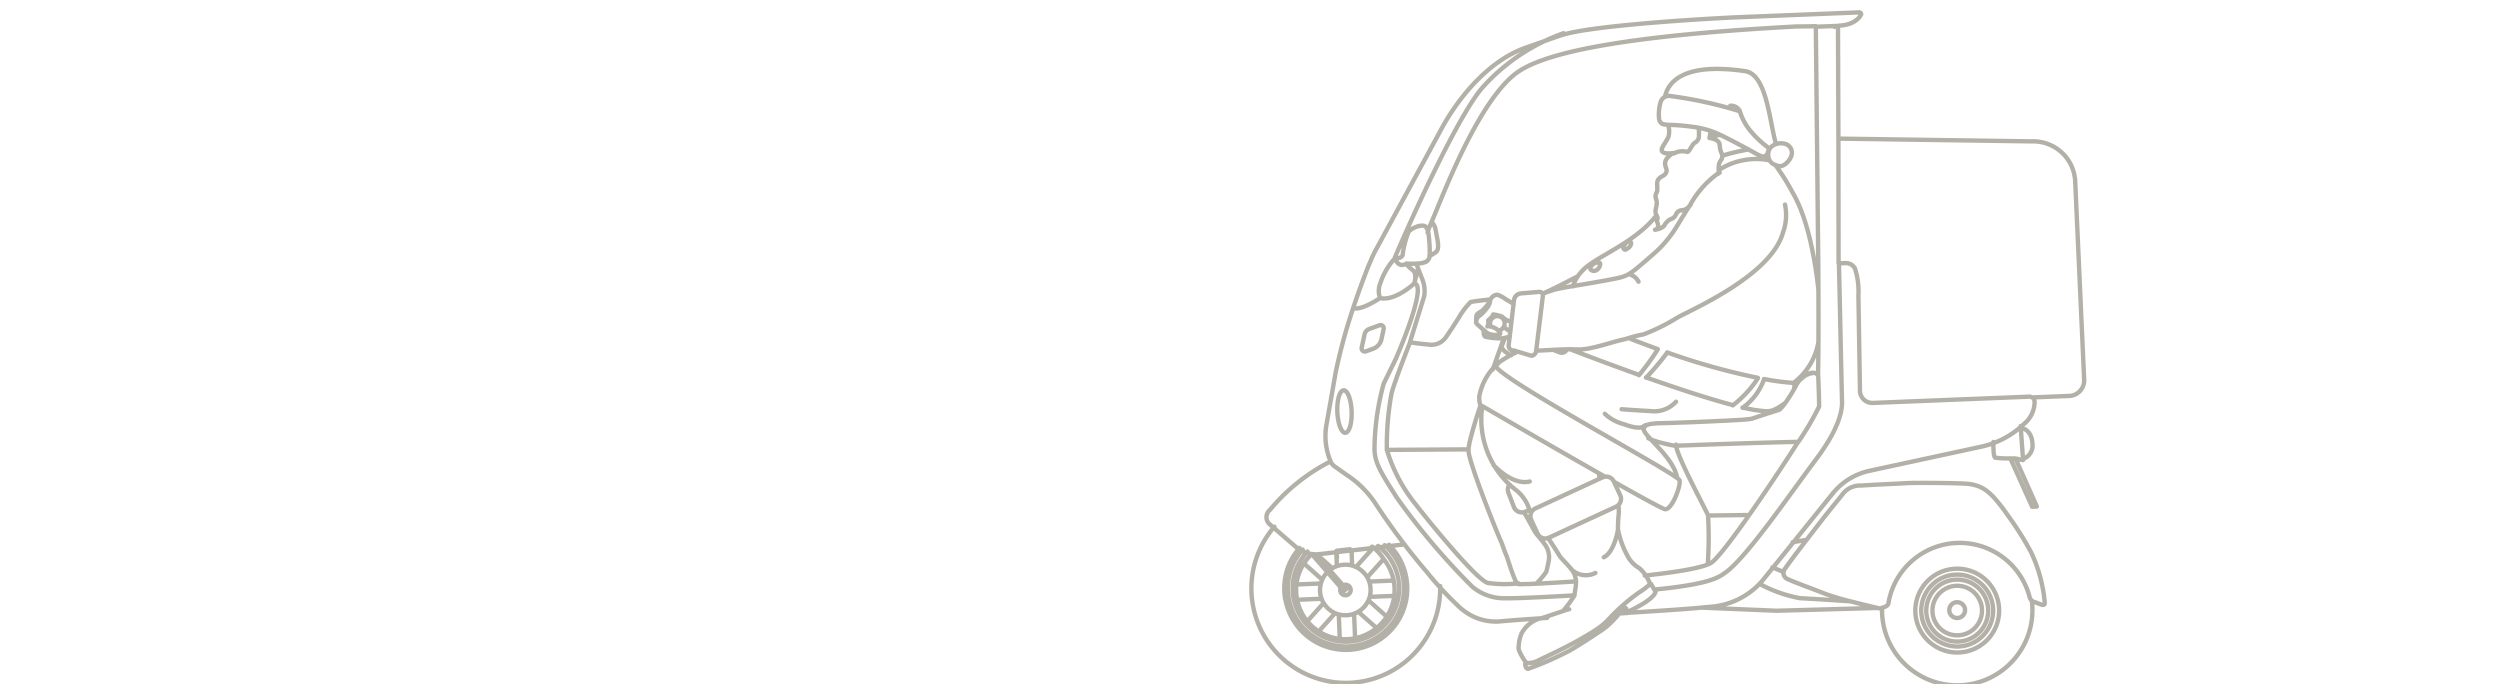 <svg xmlns="http://www.w3.org/2000/svg" xmlns:xlink="http://www.w3.org/1999/xlink" width="285" height="78" viewBox="0 0 285 78"><defs><clipPath id="a"><rect width="285" height="78" transform="translate(181 207)" fill="#fdfcf8" stroke="#6c655d" stroke-width="1"/></clipPath></defs><g transform="translate(-181 -207)" clip-path="url(#a)"><path d="M100.682,2582.045s.365,1.1,1.244.594c.021-.011.04-.023.061-.036m39.023,28.673-4.649.057m-27.281-7.541-9.342.059m73.773-5.988,4.03-.161a1.774,1.774,0,0,0,1.7-1.845l-1.02-22.583a4.791,4.791,0,0,0-4.978-4.594l-21.975-.313M94.821,2597.06c-.45.017-.773,1.116-.718,2.453s.461,2.407.911,2.388.771-1.116.718-2.453-.461-2.407-.911-2.388Zm4.568-7.017a.366.366,0,0,0-.5-.393l-1.143.414a.861.861,0,0,0-.545.636l-.325,1.513a.368.368,0,0,0,.5.4l.822-.3a1.489,1.489,0,0,0,.94-1.1l.251-1.169Zm44.307,27.205c.359.148.811.33,1.295.524m2.508-3.647c-.536.086-1.076.178-1.492.26M95.9,2587.68c.26.1,1.056.178,3.07-1.13m20.914-30.2h0a.089.089,0,0,0-.019.008,22.465,22.465,0,0,0-9.308,6.288c-3.083,3.677-9.016,17.134-9.961,19.44m1.4.516h0a6.558,6.558,0,0,0,1.118.013c.116-.006.234-.013.346-.023a2.06,2.06,0,0,0,.8-.212.509.509,0,0,0,.068-.048.352.352,0,0,0,.046-.049c.013-.019.034-.042.061-.074a.856.856,0,0,0,.173-.325.733.733,0,0,0,.028-.18c0-.021,0-.04,0-.061a17.293,17.293,0,0,0-.152-2.54,1.31,1.31,0,0,0-.042-.184v0a1.411,1.411,0,0,0-.264-.5c-.306-.351-1.524.04-1.952.579a10.2,10.2,0,0,0-.68,2.652c-.1.313-.568.365-.851.393a.184.184,0,0,0-.085.051,4.531,4.531,0,0,0-.547.662,8.025,8.025,0,0,0-1.067,2.113,2.3,2.3,0,0,0-.017,1.678h0c1.758.366,3.89-1.671,3.89-1.671a0,0,0,0,0,0,0,.409.409,0,0,0,.038-.112.26.26,0,0,0,.013-.046l0-.011s0,0,0,0c.009-.045.021-.1.032-.159a2.649,2.649,0,0,0,.036-.325,1.292,1.292,0,0,0,0-.192.49.49,0,0,0-.006-.074.5.5,0,0,0-.009-.091c0-.008,0-.015,0-.023a.286.286,0,0,0-.008-.04v0c0-.023-.01-.043-.015-.065s-.015-.053-.025-.078a.34.34,0,0,0-.021-.047.533.533,0,0,0-.074-.127.467.467,0,0,0-.059-.062,6.9,6.9,0,0,1-.841-.78l0,0m68.9,22.184,2.482,5.506.537-.023-2.436-5.472m.854.042h0a1.616,1.616,0,0,0,1.076-1.782c-.038-.965-.628-1.724-1.317-1.7h-.008m-3.121,1.553h0v0c-.011.765.011,1.714.216,1.787a10.954,10.954,0,0,0,1.715.083h0c.249.006.41.01.583.01h.021a1.724,1.724,0,0,1,.345.082,2.646,2.646,0,0,0,.5.1l-.01-.139-.249-3.478-.015-.266v0m-35.659,15.626a45.255,45.255,0,0,0,.023-5.422,1.194,1.194,0,0,0-.051-.122c-.006-.016-.013-.031-.021-.048s0-.005,0-.008c-.009-.021-.019-.042-.03-.064-.127-.268-.35-.7-.623-1.242l-.087-.17-.089-.177c-.036-.072-.074-.144-.112-.22-.051-.1-.1-.2-.154-.3s-.107-.209-.159-.315c-.027-.051-.053-.106-.082-.159-.051-.1-.1-.205-.154-.31-.013-.023-.025-.047-.036-.072-.043-.085-.089-.175-.133-.262-.279-.56-.562-1.135-.82-1.686l-.076-.161c-.328-.7-.611-1.352-.8-1.859-.011-.034-.025-.068-.034-.1-.023-.061-.044-.119-.061-.177-.011-.038-.023-.072-.032-.106a.751.751,0,0,1-.026-.1.7.7,0,0,1-.027-.1.22.22,0,0,1-.008-.034.222.222,0,0,1-.008-.034.273.273,0,0,1-.008-.04.957.957,0,0,1-.019-.129.082.082,0,0,1,0-.019.464.464,0,0,1,0-.072m-30.321-11.66s-1.743,4.376-2.113,5.826a32.784,32.784,0,0,0-.535,6.432,18.3,18.3,0,0,0,3.3,6.231c1.543,2,6.981,8.663,8.228,8.945a14.215,14.215,0,0,0,3.493.046M102.9,2584.766c-.015.045-.028.082-.04.112h0c1.49.082-1.46,7.165-2.105,8.615-.087.2-.873,1.781-1.363,2.8a28.589,28.589,0,0,0-1.052,7.6c.091,1.477.63,2.4,2.569,5.434a78.147,78.147,0,0,0,8.547,10.09,5.625,5.625,0,0,0,3.825,1.348c.752.032,4.093-.112,7.863-.332M102.917,2584.7l.057-.2a.221.221,0,0,0,.009-.038l.011-.038c0-.013.008-.026.011-.042s.008-.026.011-.042.008-.029.011-.044.015-.059.023-.089c.013-.047.025-.095.038-.144q.023-.1.051-.205c.009-.036.019-.072.027-.11q.028-.111.057-.228l.028-.12c.009-.04.021-.082.03-.123s.019-.084.03-.126m26.934,36.62h0c.788-.074,1.479-.148,2.029-.218,4.357-.562,5.3-1.146,6.081-1.726,2.411-1.707,7.4-9.021,10.3-12.872s3.015-5.881,2.983-6.719-.321-14.442-.33-14.666-.027-1.151-.027-1.151m-48.182.188.209.543h0l.427,1.113a3.689,3.689,0,0,1,.27,2.069l-1.627,5.253c.86.144,1.53.191,2.236.273a2.006,2.006,0,0,0,1.864-.845c.613-.9.909-1.348,1.475-2.24a8.446,8.446,0,0,1,1.34-1.769c.118-.057,1.24-.194,2.267-.311m17.443,14.8v0a.162.162,0,0,1,.008-.029.065.065,0,0,1,.008-.021.138.138,0,0,1,.008-.027.284.284,0,0,1,.015-.038c0-.006.006-.013.008-.019s.006-.011.008-.017v0l.017-.03.017-.029c.008-.013.015-.023.023-.034s.013-.017.019-.027a.6.6,0,0,1,.047-.051.14.14,0,0,1,.015-.017l.015-.013a.127.127,0,0,1,.025-.021.288.288,0,0,1,.027-.023c.017-.014.036-.025.053-.036a.183.183,0,0,1,.027-.015.035.035,0,0,1,.009-.006l0,0,.011-.006c.009,0,.017-.009.027-.013a.037.037,0,0,1,.015-.007.374.374,0,0,1,.04-.019l.034-.013c.017-.008.034-.013.051-.019,0,0,.006,0,.008,0l.036-.011a.1.1,0,0,1,.025-.006s0,0,0,0l.038-.011h.006a.443.443,0,0,1,.051-.014l.053-.011.038-.008a.351.351,0,0,1,.049-.008l.065-.012.063-.007c.021,0,.044-.006.065-.008.169-.019.336-.028.477-.045a.036.036,0,0,1,.015,0,.041.041,0,0,1,.015,0l.078-.006.049,0,.091-.006.063,0h.017c.019,0,.036,0,.055,0s.051,0,.078,0l.14-.006c.04,0,.082-.006.125-.006l.04,0c.053,0,.106,0,.163-.008l.118,0,.023,0,.085,0,.1,0,.1-.006.144-.005.135-.006c.038,0,.074,0,.112,0l.093-.006c.03,0,.061,0,.093,0,.063,0,.127,0,.192-.008l.2-.008c.047,0,.1,0,.146-.007H133l.181-.008c.036,0,.074,0,.11,0l.068,0,.216-.01c.036,0,.072,0,.11,0,.053,0,.108,0,.163-.008s.112,0,.169-.008a.392.392,0,0,0,.042,0l.159-.006a.191.191,0,0,0,.03,0l.23-.01c.076,0,.15-.008.226-.01l.125-.006c.08,0,.158-.008.237-.01l.237-.011.063,0c.057,0,.112-.006.167-.008s.112-.006.169-.007.112-.006.167-.008l.053,0c.074,0,.148-.006.22-.01l.138-.006.222-.011.37-.017.29-.013.287-.015.116-.005.114-.006.171-.008.158-.009h.013c.044,0,.087-.006.131-.008l.065,0c.021,0,.042,0,.064,0l.266-.013c.043,0,.087-.006.131-.008l.107-.006c.034,0,.07-.006.1-.006s.068-.006.1-.007l.1-.006.106-.006.091-.006.046,0,.108-.006.122-.01.049,0,.131-.009.171-.011c.021,0,.04,0,.061,0l.046,0,.084-.006a.032.032,0,0,1,.013,0l.089-.006.1-.01.034,0,.076-.006c.213-.019.4-.036.552-.053.019,0,.038,0,.057-.008a.041.041,0,0,0,.015,0,.425.425,0,0,0,.049-.006l.046-.006.044-.006.04-.006.051-.01a.069.069,0,0,0,.023,0,.22.22,0,0,0,.043-.01.663.663,0,0,0,.08-.019c1.146-.389,2.527-.83,3.007-.976l.011-.006h0c.006,0,.009-.006.015-.008a.092.092,0,0,0,.021-.01l.036-.023.011-.008.011-.007a0,0,0,0,1,0,0,.784.784,0,0,0,.065-.053l.025-.023a.275.275,0,0,0,.036-.034l.053-.053c.01-.011.019-.023.031-.034l.032-.034c.032-.036.065-.076.1-.116.019-.023.038-.046.057-.07s.049-.061.074-.093v0l.036-.047c.011-.015.023-.031.034-.043a.123.123,0,0,1,.015-.021.285.285,0,0,0,.027-.038l.04-.051c.025-.036.051-.072.078-.11.012-.017.025-.034.036-.051s.032-.045.047-.069.046-.064.068-.1.055-.081.084-.125l.038-.057c.095-.144.19-.29.279-.433.021-.034.042-.067.061-.1s.055-.087.082-.131c.009-.017.021-.032.028-.049.083-.137.159-.264.226-.382.013-.025.027-.048.04-.069l.042-.072c.01-.021.021-.04.03-.057s.028-.053.042-.078a.332.332,0,0,0,.019-.036l.006-.01c.009-.017.019-.034.026-.051l.012-.023.011-.021c.006-.013.013-.027.019-.04a.18.18,0,0,1,.013-.028.565.565,0,0,1,.027-.052c.005-.011.013-.023.019-.034s.023-.038.034-.059a.355.355,0,0,0,.019-.03c.013-.019.027-.04.042-.061a.007.007,0,0,1,0,0,.008.008,0,0,1,0,0c.011-.017.025-.034.036-.051l.023-.03c.015-.019.03-.04.046-.061l.025-.031c.017-.019.032-.04.049-.061.049-.059.1-.116.158-.173.026-.029.055-.057.084-.084a2.1,2.1,0,0,1,1.251-.661.192.192,0,0,1,.03,0h.034a.79.79,0,0,1,.592.285v-.031c.023-1.014.036-2.286.042-3.624.011-2.06.009-4.275,0-5.952v0c-.006-1.606-.013-2.715-.013-2.715l-.283-27.465c-.254.015-2.119.027-2.365.04l-.37.019c-18.795,1.031-27.8,2.868-31.122,5.086-4.52,3.013-8.727,14.353-9.851,16.948-.009.019-.017.038-.025.055s-.017.036-.025.053c-.017.036-.032.072-.047.1v0a1.7,1.7,0,0,1,.471.981c.154.913.518,2.086.025,2.468a3.816,3.816,0,0,1-.744.437m5.8,17.105c-.011.036-.023.072-.036.108-.021.066-.044.135-.065.2s-.049.146-.072.22c-.034.1-.068.209-.1.313-.019.059-.038.115-.055.175a.179.179,0,0,0-.009.03c-.023.068-.044.137-.065.2s-.038.119-.057.178-.044.148-.066.22l-.068.222c-.023.072-.044.144-.066.217l-.04.136c-.017.055-.034.11-.049.167s-.032.108-.047.163-.025.082-.036.122-.017.059-.025.089-.011.04-.017.061l-.028.1c-.009.032-.017.064-.027.1-.047.167-.089.329-.129.482-.021.076-.038.15-.057.222-.008.036-.017.072-.025.106s-.017.068-.025.1-.017.07-.025.106-.015.066-.023.1-.009.042-.013.063c-.019.085-.034.167-.047.245-.006.026-.011.055-.015.08s-.009.053-.013.078-.009.063-.013.093-.006.038-.008.055-.008.061-.009.09a.332.332,0,0,0,0,.042c0,.031,0,.059-.006.086,0,.009,0,.021,0,.03v.04a.322.322,0,0,0,0,.042c0,.013,0,.031,0,.045s0,.021,0,.033,0,.03,0,.045a.352.352,0,0,0,.008.043.459.459,0,0,0,.006.048c.008.046.017.095.027.146l.011.057c0,.019.008.038.013.059,0,0,0,.008,0,.013.008.032.015.064.025.1.011.055.025.11.04.169.009.034.019.068.028.1s.015.055.023.085.013.05.021.074.009.03.013.047.009.031.013.047c.009.036.021.074.032.112.066.226.142.469.226.727.01.032.021.063.03.095.025.07.047.143.072.217.074.222.152.452.235.687.034.1.07.2.106.305.025.071.051.143.076.215.019.053.04.108.059.164s.04.108.059.161a.026.026,0,0,1,0,.011c.044.118.085.235.129.353.049.137.1.274.152.41.025.07.051.138.078.209.061.165.123.33.186.5.009.026.021.052.028.078.023.057.044.112.065.169s.044.11.063.165l.08.205.006.017c.028.072.057.146.085.22,0,0,0,0,0,.006.042.108.084.215.123.321.021.053.044.108.063.161s.032.08.047.118l.046.118.011.028.04.106.2.51.144.367c.015.04.032.08.047.12.063.156.123.307.182.452.023.059.046.116.068.173.034.083.066.165.1.243s.065.156.093.23l.053.129c.1.239.184.444.253.607.006.017.013.032.019.047s0,0,0,.006c.013.029.023.055.034.08s.017.042.025.061.015.032.021.046c.021.049.038.089.053.119a.045.045,0,0,0,.008.017.131.131,0,0,0,.006.015.216.216,0,0,0,.019.038.085.085,0,0,1,.009.015,2.154,2.154,0,0,1,.089.208l.017.042a.254.254,0,0,1,.009.027c.009.023.019.045.027.07s.023.061.034.093.017.042.025.065c.036.1.076.211.114.319l.011.027c.011.036.025.07.036.106.028.076.055.15.082.22.006.013.01.028.015.042a.358.358,0,0,0,.015.04c.019.055.038.1.055.15,0,0,0,.009.006.015s.008.015.011.025c.015.04.03.076.044.106,0,.011.009.023.013.034s.009.019.013.027a.175.175,0,0,1,.009.017.045.045,0,0,1,.008.013c.1.158,1,3.307,1.357,3.326l.063,0h.053a.079.079,0,0,1,.021,0h.055l.074,0,.095,0c.017,0,.034,0,.053,0l.055,0,.04,0,.171-.006c.061,0,.127-.008.2-.01.034,0,.068,0,.1,0l.055,0h.019l.093,0c.019,0,.04,0,.059,0l.245-.011.112-.006c.051,0,.1,0,.154-.008l.139-.006.013,0,.131-.006.148-.008a.058.058,0,0,0,.017,0c.082,0,.165-.008.252-.011l.042,0,.243-.011.084-.006c.11-.006.226-.011.342-.019l.156-.008.385-.023c.049,0,.1,0,.152-.008l.226-.013.794-.047.294-.017c.04,0,.08-.006.122-.008l.188-.011a.09.09,0,0,1,.023,0l.213-.015c.072,0,.144-.008.216-.013h.021l.484-.032.163-.011m7.865-.665.213-.023.23-.025.23-.027c.636-.072,1.251-.148,1.838-.226l.158-.023c.019,0,.038,0,.057-.007l.254-.034.186-.028.226-.032.48-.074.142-.023c.142-.023.281-.047.417-.07l.135-.022c.072-.014.142-.027.213-.038l.086-.017.256-.048.163-.034.161-.032.239-.051c.049-.012.1-.023.144-.032l.218-.052.07-.017c.047-.011.091-.023.137-.036l.133-.034.065-.017.23-.066.072-.023c.019-.006.038-.011.057-.019.047-.015.095-.03.139-.046.025-.007.047-.017.072-.025l0,0c.038-.013.074-.026.11-.042l.038-.015.015-.006.053-.021c.015-.008.032-.013.047-.021a1.95,1.95,0,0,0,.368-.2l.024-.017.029-.021c.047-.038.095-.08.148-.129s.1-.1.159-.154.14-.146.216-.23c.051-.055.1-.116.158-.177.12-.135.245-.281.378-.442.019-.025.04-.05.061-.074l.046-.057.04-.047.04-.05.063-.08c.085-.106.174-.218.266-.334.046-.057.091-.116.138-.177.093-.12.186-.243.285-.372.636-.833,1.361-1.83,2.123-2.911.549-.776,1.116-1.6,1.686-2.432.089-.135.18-.266.271-.4.334-.492.668-.989,1-1.481q.091-.136.182-.275.308-.456.6-.909c.1-.146.2-.294.292-.442q.177-.268.347-.53c.057-.085.114-.175.171-.26.23-.354.454-.7.67-1.037.061-.095.123-.19.182-.283.091-.14.18-.281.268-.417-4.8.089-13.31.417-13.937.44l-.038,0a.11.11,0,0,1-.023,0l-.019,0s0,0,0,0l-.015,0-.017,0a.141.141,0,0,0-.028,0l-.034-.008-.038-.006a.417.417,0,0,0-.042-.008.262.262,0,0,0-.038-.008l-.032-.006a.483.483,0,0,0-.053-.01l-.084-.017c-.017,0-.034-.008-.051-.01l0,0a.017.017,0,0,1-.009,0l-.046-.008a.433.433,0,0,0-.046-.01l-.066-.015c-.053-.01-.108-.021-.165-.034l-.044-.009-.044-.009c-.121-.027-.251-.057-.383-.09l-.061-.013s0,0,0,0c-.027-.006-.055-.013-.082-.021l-.123-.03-.093-.025c-.01,0-.019-.006-.03-.009a.567.567,0,0,1-.055-.015.576.576,0,0,1-.068-.019.055.055,0,0,1-.019,0l-.087-.025a.156.156,0,0,0-.019-.006l-.112-.034c-.028-.008-.059-.017-.087-.027s-.044-.013-.065-.021c-.051-.015-.1-.031-.15-.047l-.125-.044-.082-.028-.087-.034c-.025-.008-.049-.019-.074-.027l-.087-.036c-.019-.008-.038-.015-.057-.025l-.055-.023-.055-.025c-.015-.007-.03-.015-.046-.021l-.108-.055m-16.522-11.264c-.015.046-.032.093-.049.142-.011.03-.021.061-.032.093a.106.106,0,0,0-.008.023c-.017.046-.034.093-.051.141-.008.023-.017.047-.025.072s-.021.061-.032.091c-.021.061-.044.124-.066.186l-.034.1c-.015.044-.028.085-.044.127-.025.068-.049.139-.074.209-.013.038-.028.078-.042.116l-.017.049c-.021.057-.04.114-.061.173l-.063.176c-.023.061-.044.122-.065.182l-.011.029c-.013.043-.028.085-.044.127s-.028.082-.044.122c-.034.1-.07.2-.106.3-.021.059-.042.118-.063.178l-.215.608c-.015.047-.032.093-.049.14-.006.019-.013.038-.019.055v0m-6.986-16.79c-.028.061-.051.112-.07.154a8.991,8.991,0,0,0-.372,1.006m42.253,23.89a31.9,31.9,0,0,0,2.377-4.042c.017-.229-.027-1.644-.1-3.523m-.683-.285a2.2,2.2,0,0,0-1.251.661m-19.683,26.653c3.275-.2,6.331-.4,8.479-.6h0l1.065-.1a8.571,8.571,0,0,0,5.158-2.371c.078-.078.154-.154.232-.236v0c.167-.173.327-.353.478-.543l.943-1.169,2.31-2.863,4.6-5.707a7.407,7.407,0,0,1,4.207-2.593l12.763-2.757a10.021,10.021,0,0,0,1.308-.378h0v0a9.963,9.963,0,0,0,3.106-1.819l0,0c.072-.061.142-.125.214-.188l.363-.33a3.256,3.256,0,0,0,1.057-2.383l0-.029a.576.576,0,0,0-.121-.336.592.592,0,0,0-.494-.231l-17.827.714a1.412,1.412,0,0,1-1.464-1.35l-.177-10.9a8.417,8.417,0,0,0-.393-3.066,1.151,1.151,0,0,0-1.111-.623l-.759.023-.017-14.06v-.008l-.05-13v0l-2.544.1m-21.491,66.831c-.243.013-.486.028-.731.043h0m24.369-66.865.4-.1.156-.042c2.009-.087,2.489-1.289,2.489-1.289a.224.224,0,0,0-.234-.217l-13.542.543c-3.563.144-16.539.9-20.209,2m-.023.008c-.165.048-.325.1-.475.15l-3.575,1.255c-4.084,1.371-7.446,5.192-9.582,8.934l-7.674,14.159c-.4.714-.562,1.208-.869,1.874-.638,1.633-1.242,3.288-1.786,4.951a63.549,63.549,0,0,0-1.927,7.1l-1.059,5.99a7.433,7.433,0,0,0,.414,4.095.616.616,0,0,0,.049.127,1.345,1.345,0,0,0,.461.572l1.346.951a11.431,11.431,0,0,1,1.9,1.545,11.111,11.111,0,0,1,1.073,1.257q.234.317.416.6c.961,1.458,2.028,2.977,3.22,4.532.813,1.06,1.686,2.138,2.618,3.224,0,0,.535.691,1.441,1.688.513.564,1.147,1.228,1.874,1.92l.063.059a6.742,6.742,0,0,0,2.031,1.42,6.267,6.267,0,0,0,2.652.493c1.5-.139,3.444-.279,5.6-.42m24.211-3.873a15.643,15.643,0,0,0,4.6,1.627c1.808.094,4.118.247,5.758.361m-7.641-3.178a.854.854,0,0,0,.378.594c.6.306,3.172,1.242,4.167,1.639l.228.091a29.861,29.861,0,0,0,2.869.852c1.238.321,2.479.612,3.089.752h0l.306.07a.937.937,0,0,1,.222-.087c.275-.086.655-.18.717-.535a8.236,8.236,0,0,1,16.1-.661.751.751,0,0,0,.26.4.76.76,0,0,0,.327.157.037.037,0,0,1,.015,0c.644.236,1.168.549,1.111.029a16.734,16.734,0,0,0-1.561-5.732,34.828,34.828,0,0,0-2.453-3.926c-1.766-2.546-2.61-3.262-3.662-3.626a4.84,4.84,0,0,0-1.481-.26c-1.046-.07-5.447-.108-6.44-.061-2.122.117-3.18.142-5.3.281a2.511,2.511,0,0,0-2.06.881c-.907,1.164-1.175,1.439-2.1,2.618-.479.615-1.357,1.745-2.227,2.876-1.111,1.443-2.206,2.892-2.44,3.286a.564.564,0,0,0-.068.359Zm-9.173,3.9,8.4.35,11.5-.317m-62.35-16.707a21.791,21.791,0,0,0-6.886,5.5,1.116,1.116,0,0,0-.423.82,1.064,1.064,0,0,0,.37.847l.513.442,2.432,2.105a3.669,3.669,0,0,0,.431.319c.028.019.057.036.085.053l.087.049q.088.048.177.091h0a3.268,3.268,0,0,0,.541.214h0a3.3,3.3,0,0,0,.533.116h0c.059.008.116.015.177.021l.066.006a1.034,1.034,0,0,0,.106.006.02.02,0,0,0,.009,0c.011,0,.025,0,.036,0h.046a.357.357,0,0,1,.047,0l.087,0a3.035,3.035,0,0,0,.33-.023l1.9-.216h0c.509-.061,1.021-.12,1.532-.177.068-.01.137-.017.205-.025.759-.085,1.517-.175,2.276-.26h0l.689-.08h0c.251-.03.5-.057.752-.087h0c.169-.019.336-.04.5-.059.592-.067,1.183-.137,1.777-.2h0m63,6.59a.9.9,0,1,0,.936.864.9.9,0,0,0-.936-.864Zm-.07-1.872a2.825,2.825,0,1,0,2.937,2.709,2.828,2.828,0,0,0-2.937-2.709Zm-.026-.7a3.53,3.53,0,1,0,3.668,3.387,3.529,3.529,0,0,0-3.668-3.387Zm4.234,3.364a4.1,4.1,0,1,0-3.93,4.256,4.1,4.1,0,0,0,3.93-4.256Zm-4.285-4.61a4.777,4.777,0,1,0,4.965,4.581,4.776,4.776,0,0,0-4.965-4.581Zm-8.384,4.465c0,.241.006.532.011.649a8.572,8.572,0,0,0,17.13-.686c-.01-.258-.032-.512-.065-.761m-76.778,1.241,2.086,1.857m1.162-1.3-2.085-1.855m-4.118-3.664-1.781-1.585m.625,2.892-2.085-1.855m2.25,4.507-1.861,2.077m1.3,1.16,1.866-2.081m5.534-6.172-1.866,2.083m.573-3.25-1.862,2.077m-4,1.883-2.785.112m2.869,1.631-2.793.112m11.013-2.187-2.787.112m2.85,1.631-2.795.112m-1.68,4.721-.112-2.791m-1.631,2.863-.112-2.789m1.523-5.574-.068-1.714m-1.737.2.032.822.03.757m-2.869-1.375v0l1.8,2.056,1.346,1.542.177.2.357.41.26-.226-.37-.423v0l-.19-.216-.066-.076-1.255-1.435-1.566-1.792m2.831,3.761a.507.507,0,0,0-.027.055.236.236,0,0,0-.017.038c0,.006,0,.012-.006.019a.335.335,0,0,0-.013.048s0,.005,0,.007a.309.309,0,0,0-.009.061.361.361,0,0,0,0,.065v.029a.325.325,0,0,0,.006.061.093.093,0,0,0,0,.023c.006.028.011.055.019.082,0,0,0,0,0,.006a.613.613,0,0,0,.234.3.237.237,0,0,0,.047.029.616.616,0,0,0,.1.045.262.262,0,0,0,.042.011.237.237,0,0,0,.036.008.53.53,0,0,0,.11.011h.025a.2.2,0,0,0,.034,0,.409.409,0,0,0,.084-.013c.019-.006.038-.01.057-.017a.745.745,0,0,0,.1-.047.592.592,0,0,0,.091-.066l.032-.029.009-.011a.739.739,0,0,0,.059-.07.127.127,0,0,1,.013-.021c.009-.015.017-.031.027-.045s.015-.032.023-.05a.6.6,0,0,0,.028-.083l.006-.028a.644.644,0,0,0,.011-.087v-.055c0-.021,0-.044-.006-.064a.407.407,0,0,0-.009-.047.224.224,0,0,0-.009-.034.442.442,0,0,0-.015-.048l-.017-.038c-.008-.015-.015-.032-.025-.047a.587.587,0,0,0-.188-.2.452.452,0,0,0-.053-.032.645.645,0,0,0-.169-.059.542.542,0,0,0-.1-.01h-.038a.385.385,0,0,0-.066.008h0a.433.433,0,0,0-.065.013c-.021.006-.042.013-.063.021a.544.544,0,0,0-.059.027m-2.432,1.54c.008.021.015.042.025.063.023.057.047.112.074.167a.494.494,0,0,0,.021.046c.034.07.072.138.112.2a.471.471,0,0,0,.038.057.539.539,0,0,0,.047.074.908.908,0,0,0,.072.1,1.02,1.02,0,0,0,.063.084c.025.03.049.061.076.089a2.621,2.621,0,0,0,.279.283c.051.046.1.089.159.129a1.031,1.031,0,0,0,.11.078,1.254,1.254,0,0,0,.125.082,2.5,2.5,0,0,0,.338.178c.066.029.135.057.2.082.053.019.106.037.159.052a.507.507,0,0,0,.051.015.387.387,0,0,0,.051.011,1.009,1.009,0,0,0,.11.027.067.067,0,0,0,.021,0c.027.006.053.011.082.015a.388.388,0,0,0,.047.008c.021,0,.042.008.063.009l.025,0,.148.015s.006,0,.01,0c.038,0,.076,0,.114,0s.057,0,.085,0,.076,0,.116,0c.025,0,.047,0,.072,0a.122.122,0,0,0,.027,0l.072-.006c.057-.006.112-.013.167-.021a2.734,2.734,0,0,0,.533-.139,2.989,2.989,0,0,0,.328-.142c.051-.027.1-.055.152-.083.021-.013.042-.025.063-.04.036-.021.072-.046.108-.07l.021-.013c.053-.038.106-.078.156-.12a.238.238,0,0,0,.036-.03,1.567,1.567,0,0,0,.133-.118c.011-.01.023-.021.034-.032.042-.04.082-.082.121-.125a.129.129,0,0,1,.017-.019,3.185,3.185,0,0,0,.249-.325.127.127,0,0,0,.013-.021,2.624,2.624,0,0,0,.213-.385c.017-.036.032-.072.047-.108l.034-.091c.017-.05.032-.1.047-.145.008-.021.013-.041.019-.062l.006-.025c.013-.044.025-.087.034-.131,0-.021.009-.04.013-.061s.009-.05.013-.072.008-.042.009-.063v0l.006-.026a.1.1,0,0,1,0-.025.017.017,0,0,1,0-.009c.006-.055.011-.11.015-.165,0-.01,0-.021,0-.031s0-.038,0-.057c0-.036,0-.07,0-.106s0-.085,0-.127a.094.094,0,0,0,0-.023c0-.053-.006-.106-.011-.159s-.013-.118-.023-.175-.019-.11-.032-.163a.418.418,0,0,0-.009-.042c-.013-.061-.03-.122-.049-.18-.011-.034-.023-.068-.034-.1a2.791,2.791,0,0,0-.226-.49c-.028-.047-.057-.095-.087-.141s-.063-.089-.095-.135v0c-.034-.042-.066-.085-.1-.125s-.072-.083-.108-.123l-.017-.017c-.04-.042-.082-.083-.125-.123-.061-.057-.123-.11-.19-.161l-.028-.023c-.017-.011-.034-.025-.051-.038l-.009-.006c-.036-.028-.074-.053-.112-.079l-.142-.086c-.023-.013-.046-.025-.068-.036-.049-.029-.1-.053-.154-.078-.034-.015-.066-.03-.1-.044s-.068-.029-.1-.042c-.078-.03-.159-.055-.239-.078-.047-.013-.093-.025-.142-.034a1.081,1.081,0,0,0-.137-.027,1.785,1.785,0,0,0-.178-.025.144.144,0,0,0-.03,0c-.044,0-.087-.008-.133-.01-.027,0-.053,0-.082,0-.059,0-.12,0-.18,0a3.225,3.225,0,0,0-.336.034l-.095.017c-.063.011-.125.027-.186.042s-.112.031-.167.05c-.027.008-.051.015-.076.025a.482.482,0,0,0-.047.019c-.044.015-.087.034-.131.053-.028.011-.057.025-.084.038s-.078.038-.116.059-.089.049-.133.076a2.289,2.289,0,0,0-.3.209m1.238,2.024a.093.093,0,0,1,.008-.021.331.331,0,0,0,.019-.034l-.175-.2-1.348-1.54a2.846,2.846,0,0,0-.746,1.3,2.826,2.826,0,0,0-.093.854,2.761,2.761,0,0,0,.178.888l.023.063c.023.057.047.112.074.167m.021.046c.009.017.017.034.027.049.027.053.055.1.085.156h0c.011.019.023.038.036.057m-1.4-5.635v0h0a5.53,5.53,0,0,0-.883,1.067v0a5.578,5.578,0,0,0-.852,2.394v0a5.51,5.51,0,0,0-.028.851,5.7,5.7,0,0,0,.106.892,5.621,5.621,0,0,0,1.162,2.447,5.739,5.739,0,0,0,1.3,1.158h0a5.563,5.563,0,0,0,2.392.856,5.71,5.71,0,0,0,.87.031,5.586,5.586,0,0,0,3.328-1.263,5.685,5.685,0,0,0,1.162-1.3v0a5.6,5.6,0,0,0,.858-2.373.038.038,0,0,0,0-.013c.017-.152.03-.305.036-.461,0-.141,0-.281,0-.424a5.611,5.611,0,0,0-.1-.845v0a5.547,5.547,0,0,0-1.145-2.457s0,0,0,0A5.561,5.561,0,0,0,98.239,2615c-.027-.019-.055-.036-.084-.055s-.065-.04-.095-.061m-7.359.55a5.86,5.86,0,0,0-.695.875,6,6,0,0,0-.968,2.726,6.317,6.317,0,0,0-.027.851,6.237,6.237,0,0,0,.1.89,6.082,6.082,0,0,0,5.342,4.911,6.283,6.283,0,0,0,.869.026,6.082,6.082,0,0,0,4.822-2.717,6.055,6.055,0,0,0,.961-2.572c0-.044.009-.086.015-.127.011-.11.019-.219.025-.329.009-.188.011-.378,0-.57a6.179,6.179,0,0,0-.093-.847,6.031,6.031,0,0,0-1.3-2.787,5.9,5.9,0,0,0-1.008-.963m-8.593.416a6.736,6.736,0,0,0-.564.723,6.558,6.558,0,0,0-1.1,3.115,6.3,6.3,0,0,0-.023.849,6.858,6.858,0,0,0,.1.892,6.618,6.618,0,0,0,10.831,3.865,6.665,6.665,0,0,0,1.164-1.3,6.564,6.564,0,0,0,1.078-2.8q.02-.145.034-.291c.006-.059.011-.116.015-.173a6.146,6.146,0,0,0,.009-.725,6.242,6.242,0,0,0-.089-.847,6.544,6.544,0,0,0-1.481-3.174m0,0a6.625,6.625,0,0,0-.623-.64m-11.336,6.1a6.986,6.986,0,0,0,1.635,3.44c.066.078.137.156.211.232l0,0,0,0a7.14,7.14,0,0,0,.8.718c.093.072.188.141.285.211a7.011,7.011,0,0,0,3.393,1.211c.159.013.319.021.48.025q.194,0,.387-.005c.129,0,.258-.014.387-.025.163-.017.327-.04.488-.064a6.974,6.974,0,0,0,3.451-1.635c.116-.1.226-.2.334-.308l0,0,0,0,0,0v0a6.982,6.982,0,0,0,.558-.625l0,0q.137-.171.262-.353a7,7,0,0,0,1.169-2.977c.019-.129.032-.26.046-.391,0-.021,0-.044,0-.067.006-.071.009-.14.013-.213.011-.2.009-.41,0-.617a5.959,5.959,0,0,0-.053-.615c-.008-.076-.019-.156-.03-.232a6.969,6.969,0,0,0-1.614-3.453c-.021-.025-.042-.048-.065-.072l0,0-.006-.006c-.1-.11-.2-.22-.309-.324m-10.2.37a7.033,7.033,0,0,0-.5.64l-.008.01s0,0,0,0a6.989,6.989,0,0,0-1.206,3.393c0,.04-.006.078-.008.116a6.723,6.723,0,0,0-.009.733,6.643,6.643,0,0,0,.068.733l.023.159m7.408-5.646-1.532.177m0,0,.034.822m-7.131-3.566a10.764,10.764,0,1,0,18.467,10.085,11.1,11.1,0,0,0,.3-1.333,10.909,10.909,0,0,0,.131-1.988m20.69-20.158s1.281.106,3.313.215a3.337,3.337,0,0,0,2.886-1.069m-4.275-13.681a1.577,1.577,0,0,0-1.076-.841h0m-6.624,33.592a.024.024,0,0,0,.008.008,2.388,2.388,0,0,0,2.772.444m.959-1.79c1.215-.577,1.618-3.14,1.618-3.14m-14.191-7.37c.613.634,2.413,2.289,4.129,1.874m24.264-8.4a6.7,6.7,0,0,0,2.447-3.245m-3.56,2.969a12.558,12.558,0,0,0,2.867-3.1m-12.752-.053a32.24,32.24,0,0,0,2.4-2.85m-3.214,2.559a27.3,27.3,0,0,0,2.145-2.939m-7.095-8.983c.478-.19.636-.8.471-.887a.9.9,0,0,0-1.025.5c-.167.387.346.471.554.387Zm3.22-2.479c.148.178.224.078.5-.087.249-.15.5-.661.194-.744s-.406.125-.6.34c0,0-.256.3-.095.492ZM114.4,2592.8c.03-.057.061-.118.091-.184m-1.253-1.549a5.262,5.262,0,0,0-.378.981c-.059.416.682.832,1.057,1.014m3.584-7.015c1.139-.5,2.762-1.333,4.03-2m8.963-6.947c-2.2,2.842-6.039,4.4-7.8,5.741a5.308,5.308,0,0,0-1.168,1.206,4.284,4.284,0,0,0-.57,1.167m-8.465,5.037a.826.826,0,0,0,.6-.456.817.817,0,0,0,.084-.36.829.829,0,1,0-1.58.347m13.006,9.956a4.894,4.894,0,0,0,2.191,1.187c1.693.651,2.219.285,2.253.26h0m-18.415-2.332a10.222,10.222,0,0,0,3.106,8.963q.3.274.634.536a4.533,4.533,0,0,1,1.642,2.365,2.056,2.056,0,0,0,.18.317m-6.263-21.658a.758.758,0,0,1,0-.146.957.957,0,0,1,.488-.754s1.1-.932,1.1-1.615m1.578,2.937a2.076,2.076,0,0,0,.532.441.467.467,0,0,0,.22.055m-3.068-.129c-.008.154-.025.719.218.793a7.869,7.869,0,0,0,1.993.173l.072-.023c.049-.013.106-.027.169-.04.159-.034.355-.069.537-.122m.442-3.734c-.4-.234-.756-.442-.809-.478-.129-.087-.845-.585-1.128-.564a.93.93,0,0,0-.71.534.014.014,0,0,0,0,.008,1.1,1.1,0,0,1-.063.14,3.917,3.917,0,0,1-.849,1.1c-.325.239-.649.348-.693.628a4.253,4.253,0,0,0-.025.634v.021c0,.07,0,.122,0,.146a1.362,1.362,0,0,0,.283.3c.165.15.376.334.56.492.205.176.376.323.414.361a2.063,2.063,0,0,0,1.409.152c.142-.076.072-.249-.11-.423a1.978,1.978,0,0,0-.892-.469,1.167,1.167,0,0,0-.252-.029.991.991,0,0,0-.133.01,1.006,1.006,0,0,0,.087-.691s.564-.456.564-.674a5.07,5.07,0,0,1,1.018.241,2.005,2.005,0,0,0,.953.562m11.809,18.277c3.127,1.766,5.57,3.1,5.828,3.126.771.069,1.788-2.593,1.648-3.294-.01-.047-.108-.138-.285-.267-2.4-1.775-19.184-10.768-20.646-12.678a.669.669,0,0,1-.084-.136s-.1.117-.256.315m0,0a6.666,6.666,0,0,0-1.564,3.186,2.531,2.531,0,0,0,.131,1.016c.1.2.22.1.22.1s7.269,4.232,13.225,7.617v0l.771.437m5.7-28.156c.095-.013.858-.14,1.071-.526a1.687,1.687,0,0,1,.452-.53c.245-.186.325-.133.547-.3.355-.264.256-.486.56-.72s.454-.061.879-.279c.292-.152.305-.277.537-.494l0,0m-2.069-5.868c-.57.444-.75.672-.82.976-.12.513.273.8.112,1.192-.194.469-.581.391-.892.794s0,1.149-.2,1.488c-.309.532.046.835.011,1.232a5.487,5.487,0,0,1-.106.659.973.973,0,0,0,.07.725l.021.032a.662.662,0,0,1,.106.361c0,.044-.131.2-.049.376.011.023.019.036.028.053s.017.036.03.07a.756.756,0,0,1,.049.249.422.422,0,0,1-.021.233.506.506,0,0,1-.319.275l-.009,0m7.2-6.381a.857.857,0,0,0,.061-.369,3.118,3.118,0,0,1,.006-.547h0v-.009c.089-.649.42-.615.4-1.092,0,0,0,0,0,0-.017-.34-.19-.406-.271-1a1.9,1.9,0,0,0-.065-.456c-.093-.228-.363-.482-1.122-.61.046-.266.093-.531.14-.8m-4.361,2.544s0,.017.123.043h0a2.065,2.065,0,0,1,1.555-.2c.182.116.611-.92.864-1.035a.891.891,0,0,0,.463-.6,4.63,4.63,0,0,0,0-.862s-.019-.161-.03-.258m4.706-1.874a47.415,47.415,0,0,0-8.086-1.758.987.987,0,0,0-.448.116.968.968,0,0,0-.131.082.79.79,0,0,0-.1.082,1.028,1.028,0,0,0-.23.321,4.881,4.881,0,0,0-.224,1.891.821.821,0,0,0,.423.731,3.783,3.783,0,0,0,.617.078,24.762,24.762,0,0,1,3.47.332,10.66,10.66,0,0,1,1.384.366c.178.063.357.129.535.2.139.057.3.129.475.211.934.438,2.337,1.182,3.336,1.725.163.09.317.173.455.251.205.112.378.209.505.281.01.008.091.045.192.091a2.484,2.484,0,0,0,.425.161.548.548,0,0,0,.528-.3.6.6,0,0,0,.034-.082c.057-.167.12-.353.186-.552m-6.567-1.528s.142.171.733.04a.388.388,0,0,0,.173-.089m-5.864-1.113a2.415,2.415,0,0,1,.061,1.3c-.1.418-.794,1.217-.788,1.564.009.5.917.412,1.221.378a.131.131,0,0,1,.123.043m11.594,1.3a2.392,2.392,0,0,0,.435.127c.591.114,1.284-.684,1.43-1.23a1.061,1.061,0,0,0-.917-1.34,1.659,1.659,0,0,0-.854.066,1.382,1.382,0,0,0-.72.526.624.624,0,0,0-.087.188,1.457,1.457,0,0,0,.072,1.145,1.274,1.274,0,0,0,.642.519Zm.093-2.377c-.775-2.706-1.063-7.97-3.531-8.319-7.19-1.044-8.807,1.365-9.13,2.927m7.452,1.016a1.119,1.119,0,0,1,1.042.536.327.327,0,0,1,.025.034c.006.019.009.038.017.057a6.438,6.438,0,0,0,1.251,2.293,11.44,11.44,0,0,0,2.1,1.938c.019.015.038.029.057.042m-29.66,38.29a.974.974,0,0,0-.129.934l.619,1.608a.971.971,0,0,0,1.141.6.914.914,0,0,0,.118-.038l.528-.2m7.957-3.554v0a.978.978,0,0,0-.049-.524l-.065-.165m-6.952,12.507a8.392,8.392,0,0,0,1.033-1.253s0-.021.013-.061c.042-.169.159-.667.247-1.128a2.406,2.406,0,0,0,.04-.57,2.457,2.457,0,0,0-.473-1.333c-.279-.382-.571-.727-.8-1a3.834,3.834,0,0,1-.368-.488c-.323-.6-.828-1.557-1.23-2.191m10.8-.833a.975.975,0,0,0,.188-1.092l-.718-1.551-.006-.013a.976.976,0,0,0-1.006-.558.938.938,0,0,0-.287.082l-.37.171-7.288,3.37a.973.973,0,0,0-.475,1.293l.723,1.564a.886.886,0,0,0,.112.184.97.97,0,0,0,1.067.336.906.906,0,0,0,.114-.043l7.657-3.539a.979.979,0,0,0,.289-.2Zm-10.518,18.021a2.519,2.519,0,0,0,1.505-.361c1.04-.488,2.941-1.365,4.572-2.3.826-.473,1.414-.814,1.9-1.143a8.332,8.332,0,0,0,1.255-1.016,22.161,22.161,0,0,1,3.636-3.227,7.309,7.309,0,0,0,1.242-.951m-9.225,2.876a4.834,4.834,0,0,0-.689.2c-.522.175-1.24.424-1.8.607a6.724,6.724,0,0,1-.826.241,3.48,3.48,0,0,0-2.126,1.741,4.339,4.339,0,0,0-.313,1.39.952.952,0,0,0,.027.484,6.048,6.048,0,0,0,.839,1.448v0l-.131.14s.03.516.325.547a36.417,36.417,0,0,0,4.674-2.043c.653-.353,2.3-1.4,3.372-2.124a10.984,10.984,0,0,0,.964-.691,13.274,13.274,0,0,0,1.194-1.206,4.082,4.082,0,0,1,.391-.442m0,0a2.768,2.768,0,0,1,.541-.431l.19.387.023.048.129-.059c.573-.264,2.88-1.375,3.06-2.234l-.148-.257m0,0-.368-.634-.1,0h0l-.006,0a4.806,4.806,0,0,0-.589-1.1,3.478,3.478,0,0,0-.666-.71m-8.653,4.885a13.531,13.531,0,0,0,1.272-1.735s0-.023.011-.063c.028-.171.112-.674.169-1.141a2.3,2.3,0,0,0,0-.572,2.461,2.461,0,0,0-.551-1.289m-2.643-3.522c.442.606,1.012,1.523,1.373,2.105.146.233.721.765,1.262,1.409m5.424-7.3c.017.34.03.668.03.936a16.051,16.051,0,0,0-.1,1.885,10.315,10.315,0,0,0,1.264,3.319,3.613,3.613,0,0,0,1.137,1.082.014.014,0,0,1,.008,0m-9.783-24.87.731.285a.638.638,0,0,0,.718-.176l.146-.171m25.863,4.42a2.159,2.159,0,0,0,.042-.406,1.324,1.324,0,0,0-.01-.177l-.1-.006a27.987,27.987,0,0,1-3.368-.444m-2.447,3.245a16.263,16.263,0,0,0,2.424.41h0a2.432,2.432,0,0,0,1.04-.093,5.524,5.524,0,0,0,1.234-.719m-13.3-5.878a76.4,76.4,0,0,0,10.352,2.9m-14.723-4.535c.756.317,1.519.594,1.519.594q.917.348,1.783.659m-1.331,3.229c3.476,1.228,7.1,2.43,9.885,3.155m-18.544-6.362c2,.769,4.834,1.84,7.845,2.916m-11.71-2.753.769-6.269a.375.375,0,0,0-.049-.237.084.084,0,0,0-.009-.019.387.387,0,0,0-.361-.178l-2.071.173a.886.886,0,0,0-.809.8l-.044.374-.365,3.081-.076.653-.12,1.006a.543.543,0,0,0,.594.592l.239.072.163.049h0l1.595.484a.6.6,0,0,0,.535-.524l.006-.053Zm26.6-21.713h-.074a7.8,7.8,0,0,0-2.823-.013,7.541,7.541,0,0,0-2.9,1.158m3.432-2.373c-.435.076-.917.169-1.422.285-.522.122-1.065.264-1.606.437m10.973,15.277c-.008-.049-.013-.085-.015-.114-.15-1.323-.826-7.417-2.925-10.962a25.34,25.34,0,0,0-1.993-3.174m2.092,24.866a7.4,7.4,0,0,0,2.84-4.661.007.007,0,0,0,0-.006m-34.317,1.086-.254.135c-.171.089-.33.178-.482.262-.471.266-.849.5-1.126.682a1.927,1.927,0,0,0-.6.623l-.006.01m20.674,12.638c-.368-1.8-2.28-3.5-3.273-4.644a2.683,2.683,0,0,1-.581-.868m.046-.317a.33.33,0,0,0-.046.315m.347-.454a.615.615,0,0,0-.3.137m-12.266-8.612c.448-.011,1.166-.057,1.946-.095.526-.026,1.078-.051,1.595-.063l.325-.006c.412,0,.792.032,1.1.025,1.5-.032,3.729-.879,5.115-1.162.066-.013.239-.068.473-.139a13.124,13.124,0,0,1,1.5-.38,1.722,1.722,0,0,0,.309-.082,22.414,22.414,0,0,0,3.765-1.883c1.722-.955,10.7-4.835,12.019-9.7a5.765,5.765,0,0,0,.226-3.168m-7.448-3.638a2,2,0,0,0-.188.086,10.881,10.881,0,0,0-3.142,3.531h0m-7.007,7.926a7.187,7.187,0,0,0,.647-.448c.414-.311,2.2-1.862,2.489-2.132a13.252,13.252,0,0,0,1.823-2.094c.152-.205.361-.536.613-.946.391-.64.887-1.468,1.434-2.3m-7.007,7.924a3.658,3.658,0,0,1-.835.355c-.486.165-3.227.64-5.582,1.031-.769.127-1.485.26-2.041.393-.18.042-.957.336-1.411.458" transform="translate(239.353 -2345.564)" fill="none" stroke="#b3b0a7" stroke-linecap="round" stroke-linejoin="round" stroke-width="0.5"/></g></svg>